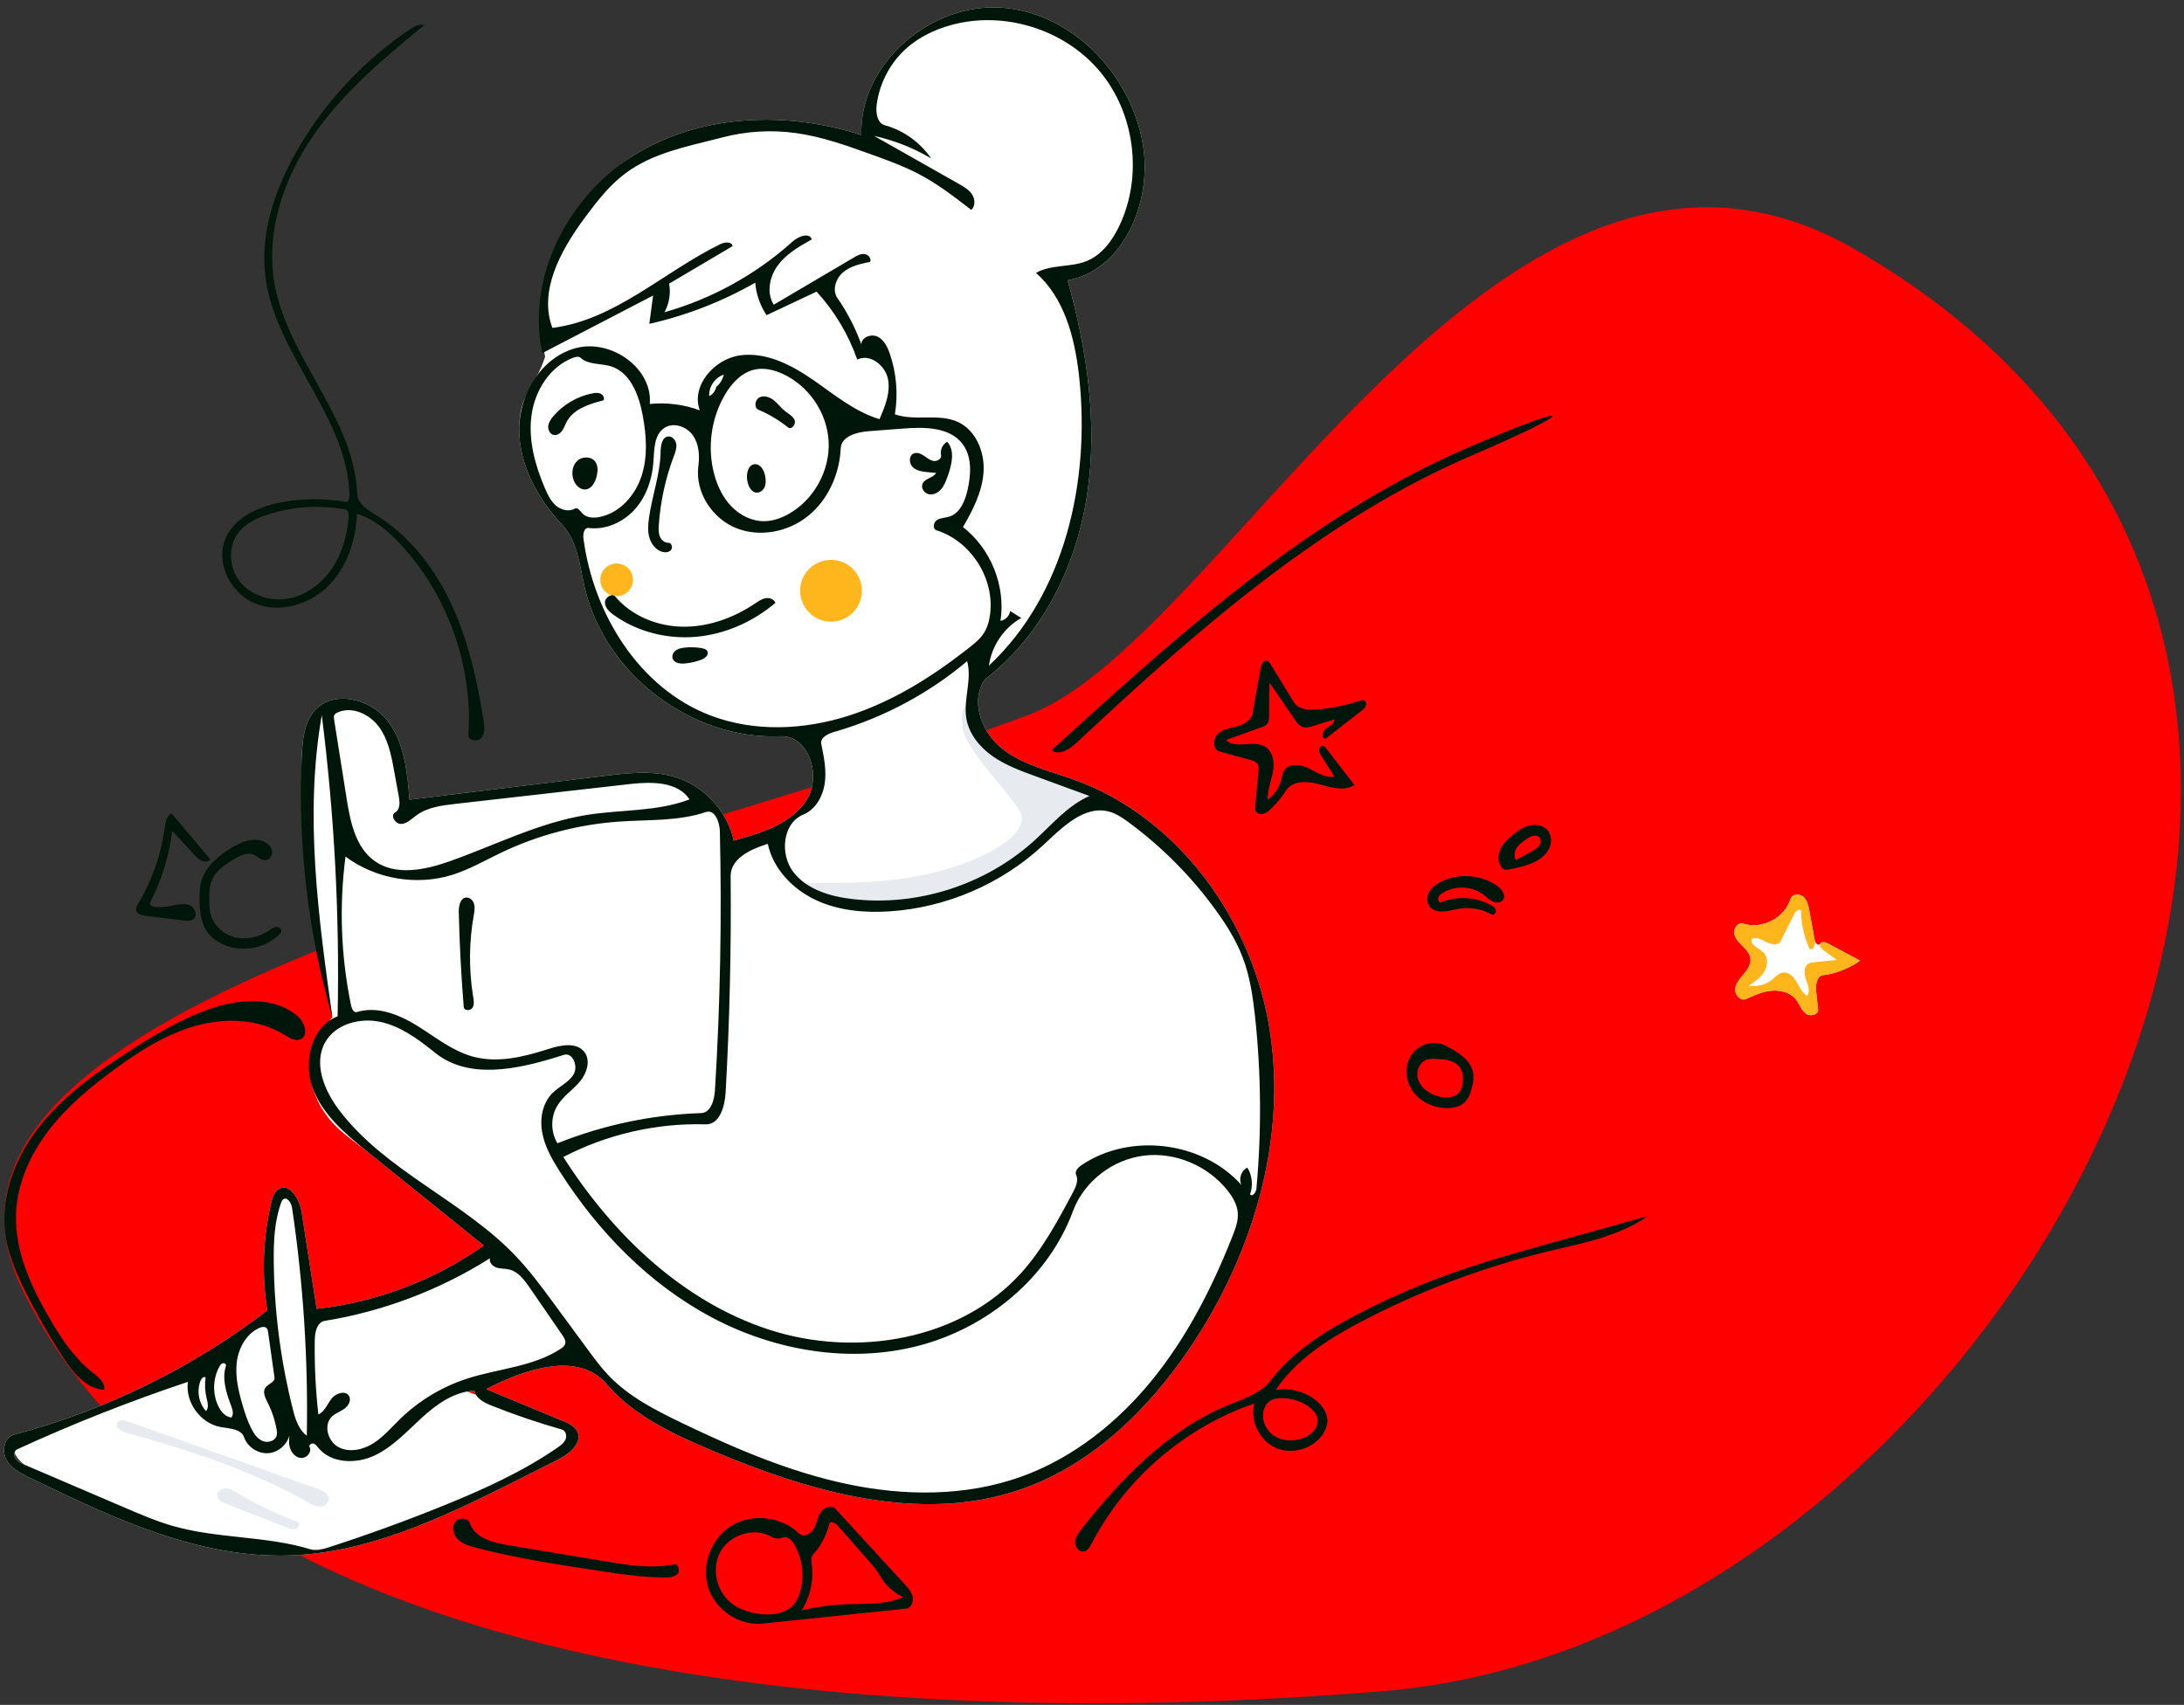 <svg width="187" height="146" viewBox="0 0 187 146" fill="none" xmlns="http://www.w3.org/2000/svg">
<rect x="0" y="0" width="187" height="146" fill="#333333" stroke="none"/>
<path fill-rule="evenodd" clip-rule="evenodd" d="M158.785 21.328C128.632 4.017 105.122 54.832 88.046 61.229C53.632 74.121 -10.29 85.334 1.901 110.398C18.639 144.814 76.879 148.248 118.528 144.814C172.7 140.347 218.067 55.364 158.785 21.328Z" fill="#FF0000"/>
<path fill-rule="evenodd" clip-rule="evenodd" d="M154.412 76.797C154.723 77.071 154.829 77.5 154.906 77.911L155.379 80.49C155.444 80.849 155.745 81.018 155.861 80.814C155.984 80.598 156.311 80.688 156.53 80.805L159.268 82.262C158.337 82.931 157.238 83.365 156.1 83.512C155.54 83.584 155.449 84.352 155.509 84.915L155.671 86.445C155.721 86.922 154.972 87.084 154.597 86.785C154.223 86.486 154.081 85.985 153.786 85.607C153.309 84.997 152.466 84.769 151.695 84.84C150.925 84.91 150.203 85.234 149.497 85.553C149.042 85.758 148.542 85.214 148.578 84.716C148.609 84.276 148.89 83.908 149.176 83.565L149.291 83.429C149.612 83.047 149.934 82.594 149.879 82.098C149.834 81.685 149.539 81.352 149.243 81.055L149.07 80.881C148.796 80.6 148.535 80.288 148.487 79.905C148.432 79.466 148.832 78.962 149.253 79.098C150.871 79.621 152.819 78.601 153.312 76.972C153.44 76.549 154.081 76.504 154.412 76.797Z" fill="white"/>
<path fill-rule="evenodd" clip-rule="evenodd" d="M154.412 76.797C154.723 77.071 154.829 77.5 154.906 77.911L155.379 80.49C155.444 80.849 155.3 81.404 154.958 81.278C154.471 80.245 154.212 79.104 154.204 77.961C154.018 77.783 153.742 78.049 153.626 78.279L152.471 80.582C152.267 80.988 151.66 80.898 151.259 80.686L151.044 80.572C150.696 80.392 150.317 80.232 149.987 80.41C149.819 80.914 150.567 81.166 150.956 81.529C151.399 81.943 151.373 82.688 151.063 83.21C150.753 83.732 150.229 84.083 149.722 84.418C150.45 84.538 151.227 84.325 151.792 83.85C152.047 83.636 152.281 83.361 152.607 83.293C153.112 83.187 153.565 83.625 153.827 84.069C154.089 84.513 154.296 85.034 154.744 85.29C154.968 84.937 154.848 84.493 154.707 84.085L154.64 83.895C154.478 83.438 154.405 82.833 154.802 82.556C154.952 82.452 155.137 82.422 155.32 82.402L157.272 82.206L156.147 81.386C155.958 81.248 155.745 81.018 155.861 80.814C155.984 80.598 156.311 80.688 156.53 80.805L159.268 82.262C158.337 82.931 157.238 83.365 156.1 83.512C155.54 83.584 155.449 84.352 155.509 84.915L155.671 86.445C155.721 86.922 154.972 87.084 154.597 86.785C154.223 86.486 154.081 85.985 153.786 85.607C153.309 84.997 152.466 84.769 151.695 84.84C150.925 84.91 150.203 85.234 149.497 85.553C149.042 85.758 148.542 85.214 148.578 84.716C148.609 84.276 148.89 83.908 149.176 83.565L149.291 83.429C149.612 83.047 149.934 82.594 149.879 82.098C149.834 81.685 149.539 81.352 149.243 81.055L149.07 80.881C148.796 80.6 148.535 80.288 148.487 79.905C148.432 79.466 148.832 78.962 149.253 79.098C150.871 79.621 152.819 78.601 153.312 76.972C153.44 76.549 154.081 76.504 154.412 76.797Z" fill="#FFB61D"/>
<path fill-rule="evenodd" clip-rule="evenodd" d="M46.677 30.553C45.505 25.343 48.698 16.695 54.401 13.217C60.105 9.74 67.401 9.502 73.754 11.567C73.551 5.427 79.774 0.159 85.893 0.666C92.012 1.174 97.089 6.67 97.911 12.757C98.552 17.501 96.118 23.151 91.412 24.01C93.075 29.957 94 36.214 93.087 42.321C92.174 48.429 89.269 54.395 84.366 58.147C83.013 59.968 84.035 62.716 85.817 64.121C87.599 65.526 89.905 66.02 92.037 66.795C100.972 70.044 107.262 78.863 108.728 88.26C110.195 97.657 107.266 107.402 101.973 115.303C98.348 120.714 93.417 125.52 87.247 127.601C78.586 130.522 69.091 127.678 60.681 124.097C57.476 122.733 54.211 121.181 51.948 118.531C49.522 115.69 44.938 117.225 41.631 118.962C43.83 119.875 46.028 120.788 48.227 121.7C48.699 121.896 49.212 122.129 49.431 122.592C49.892 123.565 48.756 124.502 47.794 124.986C46.761 125.507 45.728 126.027 44.694 126.548C38.352 129.743 31.747 133.008 24.648 133.205C16.887 133.421 9.556 129.951 2.572 126.559C1.795 126.182 0.973 125.762 0.55 125.009C0.128 124.256 0.364 123.082 1.199 122.861C9.034 120.788 16.452 117.149 22.889 112.222C22.397 109.155 22.513 105.991 23.229 102.968C23.332 102.531 23.481 102.051 23.871 101.827C24.828 101.277 25.66 102.727 25.829 103.818C26.256 106.574 26.683 109.33 27.11 112.086C32.237 111.518 37.214 109.634 41.432 106.662C38.142 104.011 34.852 101.361 31.562 98.71C29.664 97.18 27.832 96.265 26.806 93.27C26.123 91.274 26.675 89.223 28.461 87.118C26.467 77.173 25.594 69.676 25.843 64.628C25.91 63.28 26.061 61.826 26.967 60.827C28.567 59.064 31.709 59.824 33.17 61.705C34.631 63.585 34.875 66.108 35.064 68.482C40.626 67.803 46.187 67.123 51.749 66.443C53.783 66.194 55.891 65.951 57.849 66.557C60.306 67.317 62.279 69.47 62.824 71.985C65.171 71.35 67.727 70.569 69.052 68.53C70.378 66.491 69.255 62.944 66.826 63.05C59.229 63.379 51.799 57.738 50.07 50.329C49.63 48.445 49.459 46.351 48.137 44.939C46.042 42.701 44.446 39.816 44.456 36.75C44.466 33.684 45.75 33.318 46.677 30.553ZM1.327 124.915C1.498 125.171 1.797 125.305 2.079 125.426C4.981 126.668 7.882 127.91 10.783 129.152C12.103 129.718 13.427 130.284 14.808 130.68C18.658 131.782 22.806 131.513 26.634 132.69C27.099 132.832 27.597 132.685 28.059 132.536C31.398 131.46 34.698 130.262 37.949 128.945C41.35 127.568 44.721 126.048 47.742 123.963C48.016 123.773 48.301 123.562 48.427 123.253C48.552 122.943 48.437 122.513 48.115 122.422C46.077 121.842 44.069 121.159 42.1 120.376C41.467 120.124 40.754 119.764 40.62 119.096C38.886 119.166 37.369 120.26 36.09 121.434C34.81 122.608 33.609 123.934 32.032 124.661C30.456 125.388 28.34 125.325 27.248 123.975C27.132 123.831 27.015 123.665 26.835 123.618C26.656 123.571 26.426 123.75 26.509 123.915C26.726 124.344 26.261 124.887 25.781 124.857C25.302 124.827 24.927 124.39 24.809 123.924C24.691 123.459 24.051 124.291 23.123 124.429C22.195 124.568 21.21 123.972 20.902 123.085C20.648 122.354 19.652 122.341 18.891 122.205C17.16 121.894 15.846 120.079 16.089 118.337C11.116 119.997 6.232 121.927 1.467 124.116C1.188 124.244 1.156 124.659 1.327 124.915Z" fill="white"/>
<path d="M71.153 53.235C72.614 53.235 73.798 52.05 73.798 50.589C73.798 49.128 72.614 47.944 71.153 47.944C69.693 47.944 68.509 49.128 68.509 50.589C68.509 52.05 69.693 53.235 71.153 53.235Z" fill="#FFB61D"/>
<path d="M52.798 51.056C53.572 51.056 54.198 50.429 54.198 49.655C54.198 48.882 53.572 48.255 52.798 48.255C52.025 48.255 51.398 48.882 51.398 49.655C51.398 50.429 52.025 51.056 52.798 51.056Z" fill="#FFB61D"/>
<path fill-rule="evenodd" clip-rule="evenodd" d="M83.782 61.208C84.024 62.465 84.744 63.683 85.702 64.439C87.484 65.844 91.489 67.29 93.622 68.066C93.816 68.136 92.722 68.754 91.309 70.121C87.486 73.822 79.126 80.449 70.958 77.119C70.004 76.729 69.205 76.281 68.555 75.806C67.956 75.369 73.455 75.999 78.596 75.024C83.764 74.044 88.573 71.454 87.286 69.4C86.076 67.47 82.673 64.2 82.408 62.277C82.054 59.715 83.573 60.127 83.782 61.208Z" fill="#E7EAEE"/>
<path fill-rule="evenodd" clip-rule="evenodd" d="M1.222 124.188C1.222 123.161 4.457 122.331 9.986 120.25C13.789 118.819 21.202 114.677 24.849 114.484C27.276 114.356 36.975 117.908 43.304 120.46C46.487 121.742 48.942 122.546 48.942 122.957C48.942 123.784 42.184 127.775 35.278 130.398C31.907 131.678 28.744 132.825 25.843 132.748C17 132.511 1.222 126.786 1.222 124.188Z" fill="white"/>
<path fill-rule="evenodd" clip-rule="evenodd" d="M126.151 38.946C113.47 44.365 102.877 53.624 92.783 63.04L92.166 63.616C91.577 64.167 90.683 64.743 90.048 64.247L92.009 62.46C102.271 53.132 112.882 43.882 125.579 38.387C135.341 34.162 135.237 35.064 126.151 38.946ZM71.529 129.206L77.478 135.688C77.769 136.006 78.073 136.347 78.154 136.77C78.236 137.194 77.991 137.711 77.562 137.756L65.314 139.037C63.28 139.25 61.205 137.839 60.619 135.878C60.034 133.917 60.971 131.621 62.743 130.598C64.515 129.575 66.945 129.898 68.416 131.32C68.78 131.672 69.42 131.373 69.679 130.937C69.937 130.501 69.993 129.967 70.26 129.536C70.528 129.106 71.186 128.832 71.529 129.206ZM61.652 132.947C60.893 134.389 61.373 136.343 62.673 137.325C63.31 137.807 64.092 138.065 64.88 138.192C65.993 138.372 67.285 138.236 68.001 137.364C68.262 137.046 68.422 136.656 68.532 136.259C68.895 134.937 68.71 133.473 68.029 132.283C67.844 131.959 67.559 131.622 67.186 131.638C67.009 131.645 66.845 131.735 66.668 131.753C66.375 131.783 66.103 131.616 65.836 131.491C64.359 130.803 62.412 131.505 61.652 132.947ZM71.001 130.506C70.767 131.481 70.283 132.396 69.608 133.138C69.418 133.347 69.464 133.67 69.503 133.95C69.691 135.313 69.38 136.739 68.643 137.901C69.851 137.615 71.086 137.444 72.326 137.391C74.025 137.319 75.798 137.455 77.356 136.771C76.523 136.409 75.817 135.764 75.38 134.969C75.123 134.501 74.768 134.096 74.415 133.695L71.707 130.616C71.511 130.393 71.07 130.218 71.001 130.506ZM40.241 130.447C40.63 131.661 42.091 132.077 43.356 132.295L51.802 133.706C53.755 134.032 55.759 134.358 57.701 133.973C58.068 133.9 58.262 134.482 58.02 134.767C57.778 135.052 57.357 135.086 56.984 135.087C55.292 135.093 53.61 134.868 51.935 134.616L50.151 134.344C46.995 133.859 43.839 133.342 40.749 132.537C40.22 132.4 39.672 132.242 39.267 131.875C38.862 131.508 38.652 130.866 38.937 130.4C39.222 129.933 40.075 129.927 40.241 130.447ZM85.893 0.666C92.012 1.174 97.089 6.67 97.911 12.757C98.552 17.501 96.118 23.151 91.412 24.01C93.075 29.957 94 36.214 93.087 42.321C92.174 48.429 89.269 54.395 84.366 58.147C83.013 59.968 84.035 62.716 85.817 64.121C87.599 65.526 89.905 66.02 92.037 66.795C100.972 70.044 107.262 78.863 108.728 88.26C110.195 97.657 107.266 107.402 101.973 115.303C98.348 120.714 93.417 125.52 87.247 127.601C78.673 130.493 69.281 127.734 60.934 124.205L60.681 124.097C57.542 122.761 54.347 121.246 52.091 118.696L51.948 118.531C49.522 115.69 44.938 117.225 41.631 118.962L48.227 121.7C48.699 121.896 49.212 122.129 49.431 122.592C49.892 123.565 48.756 124.502 47.794 124.986L43.922 126.937C37.816 130.003 31.459 133.016 24.648 133.205C16.977 133.418 9.727 130.031 2.816 126.677L2.377 126.464C1.661 126.11 0.937 125.699 0.55 125.009C0.128 124.256 0.364 123.082 1.199 122.861C9.034 120.788 16.452 117.149 22.889 112.222C22.397 109.155 22.513 105.991 23.229 102.968L23.265 102.821C23.368 102.427 23.524 102.026 23.871 101.827C24.828 101.277 25.66 102.727 25.829 103.818L27.11 112.086C32.237 111.518 37.214 109.634 41.432 106.662L31.297 98.496C29.482 97.027 27.645 95.439 26.806 93.27C25.927 90.996 26.635 87.914 28.908 87.034C29.087 78.419 28.633 69.791 27.551 61.243C26.055 69.781 27.257 78.534 28.461 87.118C26.396 79.966 25.502 72.478 25.824 65.041L25.843 64.628C25.91 63.28 26.061 61.826 26.967 60.827C28.567 59.064 31.709 59.824 33.17 61.705C34.631 63.585 34.875 66.108 35.064 68.482L52.131 66.397C54.046 66.167 56.013 65.989 57.849 66.557C60.306 67.317 62.279 69.47 62.824 71.985L63.224 71.876C65.456 71.258 67.802 70.453 69.052 68.53C70.364 66.513 69.279 63.02 66.903 63.047L66.826 63.05C59.229 63.379 51.799 57.738 50.07 50.329C49.63 48.445 49.459 46.351 48.137 44.939C46.042 42.701 44.446 39.816 44.456 36.75C44.466 33.684 46.42 30.521 49.396 29.788C52.372 29.055 55.894 31.54 55.637 34.595C57.081 34.448 58.558 34.636 59.919 35.14C59.142 33.047 61.154 30.736 63.365 30.432C65.576 30.128 67.731 31.233 69.569 32.498C71.408 33.764 73.165 35.254 75.303 35.895L75.401 35.667C75.843 34.635 76.25 33.533 76.027 32.442C75.788 31.27 74.469 30.257 73.4 30.793C72.65 28.644 71.457 26.65 69.917 24.973L65.637 26.992C65.085 26.166 64.747 25.198 64.665 24.208C61.839 25.824 58.771 27.016 55.596 27.733L55.921 25.308L46.433 30.239C45.032 23.705 48.698 16.695 54.401 13.217C60.105 9.74 67.401 9.502 73.754 11.567C73.551 5.427 79.774 0.159 85.893 0.666ZM132.572 107.16C127.106 108.48 121.8 110.461 116.806 113.048L116.445 113.236C113.678 114.695 110.962 116.443 109.227 119.036C110.398 118.833 111.649 119.138 112.595 119.858C113.192 120.313 113.691 120.996 113.656 121.746C113.637 122.135 113.476 122.506 113.258 122.829C112.407 124.09 110.606 124.602 109.219 123.977C107.833 123.352 107.023 121.662 107.404 120.189C101.521 122.199 96.464 126.522 93.557 132.018L93.459 132.204C93.316 132.48 93.141 132.79 92.837 132.859C92.42 132.953 92.048 132.487 92.067 132.059C92.086 131.631 92.36 131.262 92.625 130.925C96.053 126.57 100.059 122.425 105.186 120.323L105.572 120.168C106.782 119.688 108.048 119.217 108.829 118.193C110.723 115.71 113.45 114.006 116.219 112.563C118.698 111.272 121.261 110.145 123.888 109.192C126.524 108.235 129.219 107.455 131.92 106.699L141.07 104.15C138.595 105.89 135.513 106.45 132.572 107.16ZM16.089 118.337C11.116 119.997 6.232 121.927 1.467 124.116C1.188 124.244 1.156 124.659 1.327 124.915C1.498 125.171 1.797 125.305 2.079 125.426L10.783 129.152C12.103 129.718 13.427 130.284 14.808 130.68C18.658 131.782 22.806 131.513 26.634 132.69C27.099 132.832 27.597 132.685 28.059 132.536C31.398 131.46 34.698 130.262 37.949 128.945C41.35 127.568 44.721 126.048 47.742 123.963C48.016 123.773 48.301 123.562 48.427 123.253C48.552 122.943 48.437 122.513 48.115 122.422C46.077 121.842 44.069 121.159 42.1 120.376L41.963 120.32C41.368 120.071 40.745 119.717 40.62 119.096C38.886 119.166 37.369 120.26 36.09 121.434C34.81 122.608 33.609 123.934 32.032 124.661C30.456 125.388 28.34 125.325 27.248 123.975L27.178 123.887C27.082 123.769 26.979 123.656 26.835 123.618C26.656 123.571 26.426 123.75 26.509 123.915C26.726 124.344 26.261 124.887 25.781 124.857C25.302 124.827 24.927 124.39 24.809 123.924C24.733 123.625 24.74 123.316 24.776 123.007L24.786 122.931C24.573 123.686 23.904 124.312 23.123 124.429C22.195 124.568 21.21 123.972 20.902 123.085C20.648 122.354 19.652 122.341 18.891 122.205C17.16 121.894 15.846 120.079 16.089 118.337ZM27.843 89.257C26.818 91.081 27.77 93.39 29.033 95.059C32.993 100.292 39.626 102.804 44.152 107.556C45.289 108.75 46.28 110.073 47.258 111.401L50.334 115.58C50.899 116.348 51.467 117.119 52.126 117.807C53.846 119.603 56.111 120.761 58.351 121.84C62.896 124.028 67.571 126.038 72.506 127.083C77.44 128.127 82.683 128.163 87.431 126.46C91.874 124.866 95.704 121.808 98.678 118.141C101.583 114.561 103.714 110.411 105.423 106.128L105.547 105.814C105.793 105.189 106.034 104.535 105.983 103.866C105.929 103.158 105.552 102.514 105.112 101.957C103.434 99.833 100.63 98.632 97.945 98.964C95.301 99.291 92.881 101.126 91.912 103.606L91.867 103.724C89.763 109.432 84.523 113.724 78.636 115.248C72.749 116.771 66.346 115.679 60.973 112.832C55.6 109.985 51.215 105.477 47.946 100.348L47.768 100.065C47.177 99.116 46.64 98.118 46.432 97.024C46.204 95.821 46.436 94.467 47.305 93.604C47.879 93.034 48.696 92.699 49.113 92.006C49.53 91.312 49.04 90.088 48.27 90.336L47.757 90.498C44.217 91.6 40.111 92.455 37.264 90.162L36.99 89.943C35.662 88.887 34.242 87.879 32.592 87.516C30.828 87.127 28.729 87.681 27.843 89.257ZM41.951 107.753C37.658 110.466 32.814 112.302 27.801 113.115C27.14 113.222 26.962 114.08 26.951 114.751C26.918 116.882 27.021 119.016 27.26 121.134C27.803 120.878 28.025 120.239 28.395 119.767C28.765 119.294 29.61 119.036 29.896 119.563C30.096 119.932 29.829 120.394 29.489 120.638C29.148 120.883 28.729 121.015 28.425 121.304C27.67 122.023 28.065 123.437 28.985 123.927C29.906 124.417 31.071 124.162 31.954 123.606C32.836 123.05 33.518 122.235 34.267 121.509C35.867 119.955 37.825 118.771 39.945 118.077C42.636 117.195 45.633 117.064 48 115.51C48.159 115.405 48.324 115.282 48.385 115.101C48.467 114.854 48.328 114.597 48.18 114.377L45.348 110.262C44.897 109.607 44.377 108.902 43.604 108.715C43.251 108.629 42.874 108.662 42.527 108.553C42.18 108.443 41.853 108.103 41.951 107.753ZM22.176 113.73C21.071 114.246 20.418 115.459 20.272 116.67C20.127 117.88 20.413 119.099 20.752 120.27C20.96 120.989 21.191 121.706 21.535 122.371C21.755 122.794 22.046 123.217 22.486 123.401C22.926 123.585 23.537 123.42 23.68 122.964C23.739 122.777 23.712 122.574 23.678 122.38C23.55 121.653 23.32 120.943 22.997 120.278L22.862 120.009C22.668 119.62 22.485 119.162 22.734 118.823C22.973 118.499 23.559 118.365 23.503 117.967L22.956 114.077C22.94 113.964 22.921 113.843 22.847 113.756C22.692 113.571 22.395 113.628 22.176 113.73ZM109.732 119.73C109.367 119.728 108.983 119.778 108.691 119.996C108.519 120.123 108.39 120.301 108.299 120.494C107.914 121.311 108.269 122.36 108.998 122.891C109.727 123.423 110.738 123.473 111.582 123.154C112.227 122.911 112.848 122.359 112.827 121.669C112.81 121.125 112.397 120.67 111.941 120.372C111.29 119.946 110.509 119.733 109.732 119.73ZM24.248 102.707C24.154 102.777 24.108 102.892 24.069 103.001C23.495 104.595 23.424 106.323 23.44 108.018C23.48 112.266 24.025 116.509 25.062 120.63L25.113 120.83C25.325 121.635 25.614 122.46 26.27 122.957C26.392 116.428 25.969 109.889 25.006 103.43C24.943 103.011 24.588 102.455 24.248 102.707ZM19.076 116.742C18.939 116.78 18.851 116.911 18.783 117.036C18.223 118.058 18.185 119.35 18.684 120.403C18.908 120.876 19.292 121.335 19.811 121.393C20.023 121.129 19.926 120.749 19.807 120.426L19.705 120.153C19.324 119.119 19.011 118 19.347 116.962C19.391 116.826 19.213 116.703 19.076 116.742ZM17.208 118.158C16.815 119.032 16.99 120.131 17.635 120.839C17.901 120.567 17.784 120.121 17.693 119.751C17.551 119.173 17.519 118.568 17.599 117.977C17.5 117.832 17.28 117.997 17.208 118.158ZM25.486 87.024C26.081 87.537 26.459 88.644 25.753 88.987C25.3 89.207 24.786 88.886 24.359 88.62C22.136 87.241 19.294 87.139 16.775 87.841C14.255 88.543 12.002 89.972 9.888 91.513C7.783 93.047 5.753 94.731 4.169 96.8C2.586 98.869 1.467 101.363 1.375 103.967C1.265 107.088 2.612 110.071 4.17 112.777C5.163 114.501 6.283 116.201 7.825 117.454L8.142 117.704C8.579 118.056 9.028 118.491 8.917 119.019C7.406 118.951 6.309 117.599 5.477 116.335C4.293 114.538 3.215 112.672 2.248 110.749C1.444 109.151 0.709 107.485 0.465 105.712C0.006 102.379 1.359 98.989 3.462 96.362C5.564 93.735 8.363 91.764 11.193 89.946C13.343 88.564 15.556 87.24 17.97 86.4C20.459 85.535 23.489 85.304 25.486 87.024ZM89.36 72.341C85.781 75.683 81.024 77.736 76.138 78.047C73.978 78.185 71.749 77.978 69.794 77.048C67.841 76.118 66.195 74.384 65.74 72.267L65.578 72.317C64.164 72.765 62.545 73.575 62.559 75.033C62.619 81.218 62.475 87.404 62.128 93.579C62.061 94.764 61.61 96.319 60.424 96.285C56.212 96.161 51.971 97.134 48.234 99.082C52.441 105.683 58.423 111.454 65.865 113.871C73.307 116.289 82.282 114.778 87.497 108.942C89.169 107.071 90.399 104.86 91.584 102.644L91.857 102.133C92.109 101.66 92.365 101.099 92.141 100.612C91.998 100.302 92.306 99.979 92.589 99.787C96.751 96.97 102.947 97.734 106.299 101.479C106.034 100.959 106.275 100.243 106.801 99.99C107.219 100.662 107.308 101.53 107.034 102.272C107.215 102.529 107.547 102.116 107.576 101.804C108.023 96.935 107.988 92.023 107.472 87.162C107.285 85.409 107.032 83.645 106.405 81.998C105.856 80.553 105.03 79.229 104.124 77.976C102.042 75.094 99.51 72.537 96.648 70.427L96.44 70.276C95.987 69.951 95.509 69.652 94.973 69.506C92.851 68.928 90.968 70.839 89.36 72.341ZM60.448 69.54C58.082 70.337 55.52 70.183 53.029 70.356C49.52 70.598 46.058 71.511 42.885 73.031C41.518 73.686 40.196 74.455 38.751 74.911C35.681 75.878 32.163 75.28 29.584 73.355C29.028 77.601 29.192 81.941 30.067 86.133C30.123 86.403 30.3 86.747 30.563 86.666C32.307 86.13 34.183 86.889 35.734 87.85C37.285 88.812 38.742 90.011 40.504 90.487C42.57 91.046 44.76 90.53 46.805 89.881L46.958 89.832C48.007 89.495 49.363 89.215 50.035 90.087C50.602 90.823 50.244 91.922 49.644 92.631C49.044 93.34 48.229 93.867 47.739 94.657C47.138 95.626 47.135 96.935 47.732 97.908C51.638 96.34 55.819 95.461 60.025 95.322C60.869 95.294 61.165 94.202 61.217 93.359C61.671 85.974 61.81 78.569 61.635 71.172C61.616 70.383 61.195 69.288 60.448 69.54ZM123.691 89.511L123.858 89.595C124.894 90.122 125.996 90.823 126.15 91.958C126.201 92.332 126.137 92.712 126.048 93.078C125.926 93.586 125.738 94.107 125.344 94.449C124.926 94.811 124.339 94.914 123.786 94.893C122.697 94.85 121.607 94.343 120.976 93.454C120.346 92.565 120.244 91.293 120.833 90.376C121.421 89.458 122.714 89.027 123.691 89.511ZM122.076 90.781C121.43 91.05 121.198 91.923 121.467 92.569C121.737 93.215 122.376 93.639 123.041 93.857C123.721 94.08 124.596 94.062 125.001 93.472C125.136 93.276 125.2 93.039 125.237 92.804C125.318 92.292 125.269 91.724 124.939 91.324C124.531 90.829 123.834 90.729 123.182 90.692L123.02 90.684C122.701 90.67 122.37 90.658 122.076 90.781ZM40.599 77.432C40.681 77.742 40.618 78.069 40.562 78.385C40.169 80.608 40.141 82.895 40.477 85.127L40.54 85.523C40.581 85.802 40.597 86.097 40.437 86.322C40.252 86.582 39.733 86.555 39.707 86.238C39.486 83.533 39.344 80.821 39.282 78.108C39.271 77.59 39.406 76.901 39.922 76.861C40.242 76.836 40.517 77.122 40.599 77.432ZM22.419 72.011C22.801 72.126 23.168 72.388 23.279 72.772C23.389 73.155 23.137 73.64 22.739 73.665C22.368 73.688 22.085 73.35 21.744 73.202C21.132 72.935 20.445 73.307 19.882 73.667L19.596 73.852C19.055 74.208 18.532 74.607 18.235 75.175C17.932 75.755 17.906 76.438 17.916 77.093C17.922 77.549 17.944 78.011 18.084 78.444C18.39 79.384 19.261 80.088 20.228 80.292C21.194 80.496 22.228 80.231 23.046 79.677L23.206 79.568C23.35 79.473 23.502 79.39 23.671 79.382C23.905 79.371 24.16 79.591 24.081 79.811C24.057 79.877 24.008 79.93 23.959 79.981C22.623 81.354 20.315 81.648 18.677 80.653C18.385 80.476 18.113 80.262 17.892 80.001C17.228 79.216 17.104 78.117 17.086 77.089C17.076 76.533 17.09 75.968 17.248 75.435C17.589 74.283 18.554 73.427 19.557 72.765C20.408 72.203 21.442 71.718 22.419 72.011ZM14.687 69.647L18.018 73.606C17.835 73.805 17.514 73.817 17.266 73.71C17.046 73.614 16.871 73.443 16.705 73.267L14.75 71.163C14.484 73.298 13.838 75.385 12.852 77.298C12.757 77.484 13.028 77.641 13.236 77.662C13.745 77.715 14.259 77.657 14.761 77.557L15.019 77.505C15.424 77.424 15.839 77.361 16.217 77.511C16.675 77.693 16.958 78.36 16.59 78.689C16.364 78.891 16.02 78.866 15.719 78.829L12.474 78.427L12.374 78.413C12.054 78.361 11.702 78.235 11.655 77.926C11.627 77.74 11.73 77.562 11.827 77.4C12.982 75.472 13.751 73.314 14.078 71.089L14.127 70.736C14.19 70.303 14.303 69.834 14.687 69.647ZM128.204 75.867C128.606 76.152 128.986 76.71 128.674 77.092C128.479 77.331 128.104 77.337 127.824 77.209C127.543 77.08 127.326 76.85 127.084 76.658C126.092 75.874 124.603 75.791 123.531 76.461C123.379 76.556 123.227 76.675 123.165 76.844C123.103 77.013 123.171 77.24 123.344 77.291C124.712 76.711 126.344 76.792 127.648 77.505C127.836 77.608 128.034 77.745 128.081 77.955C128.127 78.165 127.902 78.416 127.714 78.311C126.863 77.835 125.848 77.659 124.886 77.823C124.438 77.9 123.999 78.047 123.545 78.061C123.091 78.076 122.593 77.924 122.352 77.538C122.13 77.183 122.182 76.702 122.4 76.343C122.617 75.984 122.972 75.73 123.345 75.536C124.86 74.747 126.81 74.88 128.204 75.867ZM82.81 56.621C79.561 59.353 75.743 61.405 71.673 62.608L71.401 62.687C70.873 62.838 70.208 63.173 70.319 63.712L70.387 64.046C70.59 65.05 70.763 66.073 70.618 67.084C70.462 68.174 69.861 69.266 68.867 69.724L68.775 69.763C67.005 70.493 66.757 73.138 67.917 74.661C69.078 76.183 71.091 76.773 72.992 76.993C78.573 77.639 84.397 75.767 88.557 71.99C90.066 70.62 91.416 68.98 93.284 68.166L88.613 66.455C87.352 65.994 86.075 65.524 84.978 64.75C83.881 63.977 82.966 62.85 82.742 61.527C82.468 59.905 83.245 58.207 82.81 56.621ZM28.917 61.006C28.8 61.058 28.68 61.127 28.624 61.242C28.568 61.358 28.587 61.494 28.607 61.621L29.677 68.372C29.992 70.361 30.436 72.566 32.076 73.734C33.872 75.014 36.339 74.513 38.431 73.782L38.542 73.743C42.437 72.359 46.184 70.433 50.265 69.785C53.195 69.319 56.268 69.519 59.039 68.457C58.026 66.927 55.83 66.935 53.993 67.136L38.988 68.842C37.825 68.974 36.604 69.128 35.66 69.82C35.247 70.122 34.856 70.538 34.345 70.559C33.847 70.579 33.414 69.854 33.804 69.588L33.839 69.567C34.267 69.331 34.238 68.717 34.15 68.236L33.697 65.747C33.467 64.512 33.187 63.255 32.448 62.247C31.651 61.158 30.15 60.457 28.917 61.006ZM132.508 71.096C132.87 71.517 132.886 72.164 132.644 72.664C132.403 73.165 131.947 73.533 131.453 73.786C130.856 74.092 130.2 74.252 129.542 74.388L129.213 74.455C129.084 74.481 128.949 74.506 128.824 74.465C128.72 74.43 128.636 74.353 128.568 74.267C128.229 73.841 128.241 73.213 128.47 72.72C128.7 72.226 129.111 71.842 129.533 71.499C129.965 71.148 130.434 70.817 130.975 70.688C131.517 70.56 132.146 70.673 132.508 71.096ZM130.734 71.836L130.561 71.953C130.302 72.13 130.052 72.324 129.878 72.583C129.666 72.899 129.592 73.341 129.802 73.659L131.193 72.884C131.42 72.758 131.655 72.624 131.802 72.411C131.949 72.197 131.979 71.878 131.797 71.693C131.524 71.415 131.058 71.621 130.734 71.836ZM108.533 56.597C108.63 56.636 108.695 56.724 108.752 56.814L110.791 60.146C111.155 60.742 111.984 60.808 112.681 60.759C114.015 60.665 115.336 60.392 116.599 59.951C116.811 59.877 117.011 60.147 116.966 60.366C116.92 60.586 116.731 60.743 116.554 60.881L113.492 63.269C113.116 63.242 113.223 62.626 113.528 62.405L113.618 62.342C113.912 62.143 114.268 61.947 114.25 61.606L112.48 62.16C112.142 62.265 111.766 62.369 111.445 62.221C111.231 62.122 111.082 61.928 110.946 61.733L108.698 58.45L108.659 61.325C108.656 61.561 108.646 61.817 108.496 61.999C108.39 62.128 108.231 62.198 108.073 62.256L104.97 63.37C105.799 64.199 107.349 63.327 108.341 63.952C109.02 64.379 109.136 65.333 108.99 66.123C108.843 66.912 108.507 67.68 108.551 68.482C109.117 68.072 109.533 67.458 109.704 66.779C109.774 66.506 109.808 66.215 109.96 65.978C110.379 65.323 111.38 65.456 112.074 65.806C112.768 66.156 113.488 66.66 114.247 66.494L113.146 64.732C113.045 64.572 112.941 64.397 112.95 64.208C112.959 64.019 113.139 63.827 113.32 63.882C113.399 63.906 113.459 63.969 113.511 64.035L115.968 67.222C115.105 67.791 113.967 67.432 112.97 67.157L112.823 67.119C111.851 66.878 110.664 66.854 110.127 67.678C109.749 68.259 109.305 68.797 108.807 69.279C108.597 69.482 108.357 69.684 108.067 69.717C107.777 69.75 107.444 69.53 107.47 69.239L107.755 66.017C107.774 65.809 107.788 65.582 107.672 65.407C107.549 65.224 107.319 65.153 107.106 65.094L104.422 64.352C103.838 64.191 103.834 63.282 104.272 62.864C104.71 62.445 105.354 62.357 105.938 62.196C106.521 62.034 107.152 61.69 107.257 61.094L107.938 57.233C107.997 56.903 108.222 56.471 108.533 56.597ZM36.315 2.17L35.819 2.573C32.517 5.266 29.262 8.089 26.839 11.59C24.296 15.265 22.734 19.823 23.492 24.229C24.595 30.65 30.335 35.763 30.581 42.273C30.613 43.138 31.494 43.676 32.23 44.13C35.136 45.922 37.289 48.766 38.71 51.871C40.087 54.879 40.822 58.139 41.356 61.406L41.407 61.722C41.487 62.22 41.545 62.787 41.224 63.176C40.903 63.565 40.077 63.429 40.109 62.925C40.486 57.006 38.336 50.967 34.303 46.62C33.256 45.49 32.039 44.444 30.564 44.001C30.47 46.281 29.702 48.605 28.078 50.207C26.454 51.809 23.892 52.54 21.789 51.656C19.686 50.772 18.4 48.103 19.346 46.027C20.139 44.288 22.108 43.409 23.982 43.039C25.821 42.675 27.728 42.657 29.574 42.983C29.822 43.027 29.93 42.68 29.925 42.428C29.792 35.661 23.54 30.363 22.719 23.645C22.271 19.973 23.523 16.277 25.34 13.056C27.726 8.826 31.121 5.17 35.162 2.477L35.268 2.409C35.591 2.205 35.969 2.031 36.315 2.17ZM56.9 36.635C55.995 37.217 56.019 38.509 55.944 39.583C55.841 41.055 55.335 42.529 54.348 43.627C53.361 44.724 51.862 45.398 50.398 45.214C50.019 45.166 49.904 45.715 49.953 46.093C50.804 52.583 54.739 58.955 60.856 61.279C64.595 62.7 68.819 62.511 72.631 61.3C76.352 60.118 79.721 58.016 82.799 55.609L83.024 55.432C83.47 55.08 83.919 54.712 84.229 54.235C84.544 53.751 84.699 53.179 84.774 52.607C85.178 49.541 83.13 46.334 80.18 45.411C79.833 45.302 79.914 44.739 80.218 44.54C80.523 44.341 80.915 44.354 81.263 44.248C82.205 43.96 82.639 42.886 82.854 41.924C83.149 40.602 83.232 39.095 82.414 38.016C81.307 36.558 79.155 36.56 77.331 36.7L74.371 36.926C73.349 37.005 72.034 37.365 71.986 38.389C71.883 40.595 70.912 42.792 69.196 44.181C67.48 45.569 65.009 46.05 62.972 45.199C60.968 44.363 59.552 42.18 59.783 40.024L59.796 39.92C59.917 39.008 59.85 38.018 59.316 37.269C58.782 36.521 57.673 36.137 56.9 36.635ZM81.35 2.169C80.031 2.544 78.763 3.15 77.72 4.043C76.264 5.291 75.296 7.096 75.06 9C74.977 9.675 75.111 10.545 75.766 10.726C77.366 11.169 78.797 12.196 79.73 13.57C78.218 12.669 76.559 12.014 74.84 11.637L82.108 15.752C82.529 15.99 82.966 16.243 83.231 16.649C83.496 17.054 83.524 17.659 83.16 17.978L82.652 17.582C81.379 16.596 80.077 15.641 78.652 14.895C77.568 14.327 76.425 13.887 75.275 13.468L74.647 13.24C72.518 12.472 70.37 11.699 68.128 11.392C66.047 11.107 63.91 11.233 61.877 11.762L61.476 11.865C58.73 12.56 55.867 13.129 53.596 14.809C52.245 15.808 51.188 17.146 50.184 18.493L49.947 18.814C47.951 21.555 46.128 24.934 47.295 28.079C52.655 27.419 56.831 23.27 61.686 20.904C62.057 20.724 62.669 20.668 62.726 21.078L57.293 24.29C57.443 25.119 57.301 25.999 56.896 26.738C60.865 25.616 64.577 23.59 67.669 20.858L67.865 20.683C68.356 20.241 69.301 19.876 69.51 20.502L69.244 20.651C68.269 21.199 67.299 21.799 66.627 22.688C65.894 23.657 65.602 25.067 66.251 26.094L73.11 22.053C73.389 21.889 73.693 21.719 74.014 21.753C74.336 21.787 74.637 22.133 74.499 22.425L74.265 22.474C73.525 22.631 72.774 22.828 72.198 23.311C71.561 23.844 71.231 24.844 71.704 25.527C72.553 26.752 73.242 28.088 73.748 29.49C73.759 28.877 74.595 28.563 75.145 28.832C75.696 29.101 75.987 29.709 76.187 30.289C76.758 31.948 76.909 33.749 76.622 35.48C78.346 36.089 80.369 35.369 82.028 36.14C83.568 36.855 84.322 38.711 84.215 40.406C84.108 42.101 83.307 43.669 82.452 45.136C84.841 46.989 86.118 50.179 85.666 53.169C86.082 53.102 86.435 52.742 86.494 52.324L87.441 52.922C85.959 53.76 84.904 55.316 84.674 57.004C91.187 50.906 93.349 41.243 92.409 32.368L92.373 32.038C92 28.833 91.114 25.493 88.705 23.37C89.997 22.625 91.653 22.918 93.035 22.359C94.341 21.83 95.238 20.605 95.844 19.333C97.87 15.081 97.172 9.67 94.134 6.071C91.095 2.473 85.88 0.88 81.35 2.169ZM60.06 55.5C60.266 55.534 60.499 55.603 60.579 55.796C60.708 56.102 60.348 56.383 60.036 56.499C59.584 56.668 59.109 56.776 58.628 56.819C58.225 56.856 57.716 56.778 57.591 56.392C57.509 56.139 57.651 55.854 57.867 55.697C58.083 55.541 58.355 55.488 58.62 55.46C59.099 55.408 59.585 55.421 60.06 55.5ZM52.693 51.102C54.11 52.769 56.328 53.651 58.514 53.669C60.702 53.686 62.847 52.895 64.663 51.675L64.816 51.572C65.046 51.419 65.285 51.275 65.556 51.228C65.886 51.17 66.279 51.309 66.392 51.626C64.493 53.239 62.112 54.305 59.631 54.53C57.149 54.755 54.579 54.118 52.554 52.666C52.189 52.404 51.812 52.059 51.797 51.609C51.782 51.16 52.402 50.76 52.693 51.102ZM22.985 44.044C22 44.358 21.008 44.819 20.386 45.646C19.462 46.875 19.624 48.74 20.622 49.909C21.619 51.078 23.306 51.545 24.811 51.235C26.316 50.924 27.622 49.908 28.468 48.624C29.314 47.34 29.728 45.808 29.853 44.276C29.874 44.019 29.828 43.679 29.575 43.632C27.389 43.225 25.103 43.368 22.985 44.044ZM57.908 38.056C57.949 38.41 57.812 38.757 57.687 39.089C56.977 40.97 56.545 42.956 56.409 44.962C56.387 45.286 56.375 45.623 56.494 45.927C56.606 46.213 56.867 46.462 57.17 46.479L57.224 46.48C57.499 46.47 57.63 46.881 57.457 47.095C57.283 47.31 56.958 47.334 56.694 47.255C56.151 47.093 55.762 46.588 55.605 46.044C55.447 45.5 55.488 44.919 55.567 44.358C55.834 42.457 56.528 40.613 56.562 38.693C56.571 38.151 56.682 37.421 57.222 37.378C57.577 37.35 57.867 37.703 57.908 38.056ZM64.652 31.639C63.525 31.871 62.665 32.796 62.08 33.788C60.883 35.819 60.541 38.338 61.155 40.615C61.431 41.638 61.902 42.626 62.642 43.384C63.381 44.142 64.408 44.651 65.466 44.633C66.205 44.621 66.922 44.359 67.564 43.992C69.707 42.769 71.068 40.29 70.951 37.825C70.834 35.359 69.244 33.02 66.994 32.006C66.262 31.675 65.439 31.477 64.652 31.639ZM49.096 30.628C47.083 31.374 45.782 33.467 45.505 35.597C45.228 37.728 45.826 39.884 46.677 41.856C46.906 42.387 47.167 42.928 47.607 43.303C48.048 43.678 48.714 43.846 49.215 43.556C49.447 43.421 49.665 43.737 49.842 43.94C50.194 44.345 50.813 44.379 51.339 44.274C53.072 43.928 54.404 42.413 54.943 40.729C55.464 39.101 55.353 37.339 55.045 35.655L55.013 35.481C54.688 33.782 53.954 31.873 52.301 31.367C51.434 31.102 50.389 31.257 49.719 30.646C49.557 30.499 49.302 30.552 49.096 30.628ZM81.1 37.83C81.781 38.586 81.502 39.758 81.162 40.727L81.134 40.805C80.998 41.185 80.856 41.574 80.596 41.882C80.335 42.19 79.926 42.406 79.531 42.323C79.135 42.241 78.828 41.783 78.994 41.415C79.2 40.958 79.9 40.935 80.152 40.502L79.47 40.438C79.01 40.394 78.515 40.336 78.174 40.024C77.834 39.712 77.791 39.051 78.205 38.847C78.492 38.705 78.838 38.844 79.103 39.023C79.369 39.201 79.623 39.428 79.94 39.476C80.256 39.525 80.641 39.276 80.576 38.963C80.485 38.526 80.709 38.043 81.1 37.83ZM65.519 40.778C65.573 41.078 65.593 41.397 65.481 41.681C65.368 41.964 65.094 42.201 64.79 42.189C64.318 42.169 64.065 41.625 63.983 41.16C63.881 40.586 64.04 39.795 64.622 39.752C65.12 39.715 65.431 40.287 65.519 40.778ZM50.983 39.558C51.218 39.901 51.185 40.359 51.092 40.764C50.972 41.282 50.672 41.86 50.143 41.914C49.666 41.963 49.258 41.535 49.102 41.081C48.911 40.527 49.004 39.85 49.436 39.455C49.869 39.06 50.652 39.075 50.983 39.558ZM51.423 33.711C51.634 33.808 51.783 34.074 51.676 34.28L51.472 34.334C50.31 34.644 49.072 35.076 48.517 36.127C48.384 36.379 48.297 36.657 48.132 36.888C47.966 37.12 47.687 37.304 47.408 37.245C47.091 37.178 46.907 36.813 46.941 36.49C46.975 36.167 47.171 35.886 47.382 35.639C48.237 34.633 49.442 33.932 50.739 33.685C50.967 33.642 51.212 33.614 51.423 33.711ZM66.272 34.291C66.619 34.572 66.883 34.945 67.234 35.22C67.531 35.453 67.906 35.637 68.041 35.989C68.175 36.341 67.77 36.839 67.476 36.603C66.708 35.987 65.855 35.477 64.95 35.092C64.539 34.917 64.632 34.226 65.033 34.029C65.433 33.832 65.925 34.011 66.272 34.291ZM61.969 32.083C61.212 32.332 60.674 33.129 60.725 33.925C61.015 33.777 61.236 33.5 61.315 33.184L61.304 33.153C61.64 32.887 61.879 32.502 61.969 32.083Z" fill="#00160A"/>
<path fill-rule="evenodd" clip-rule="evenodd" d="M19.314 127.459C19.618 127.462 19.898 127.603 20.164 127.758L20.308 127.844C21.939 128.821 23.66 129.647 25.442 130.309C25.687 130.4 25.611 130.811 25.372 130.917C25.133 131.024 24.858 130.929 24.614 130.834L19.352 128.785C19.015 128.654 18.624 128.454 18.594 128.094C18.565 127.735 18.954 127.456 19.314 127.459Z" fill="#E7EAEE"/>
<path fill-rule="evenodd" clip-rule="evenodd" d="M10.924 121.723L27.204 127.501L27.306 127.539C27.737 127.707 28.202 127.995 28.156 128.44C28.119 128.802 27.718 129.035 27.354 129.023C27.047 129.013 26.762 128.876 26.49 128.725L26.343 128.642C24.073 127.354 21.691 126.292 19.248 125.373C16.482 124.333 13.636 123.479 10.787 122.692C10.351 122.572 9.799 122.182 10.048 121.805C10.224 121.541 10.625 121.616 10.924 121.723Z" fill="#E7EAEE"/>
</svg>
